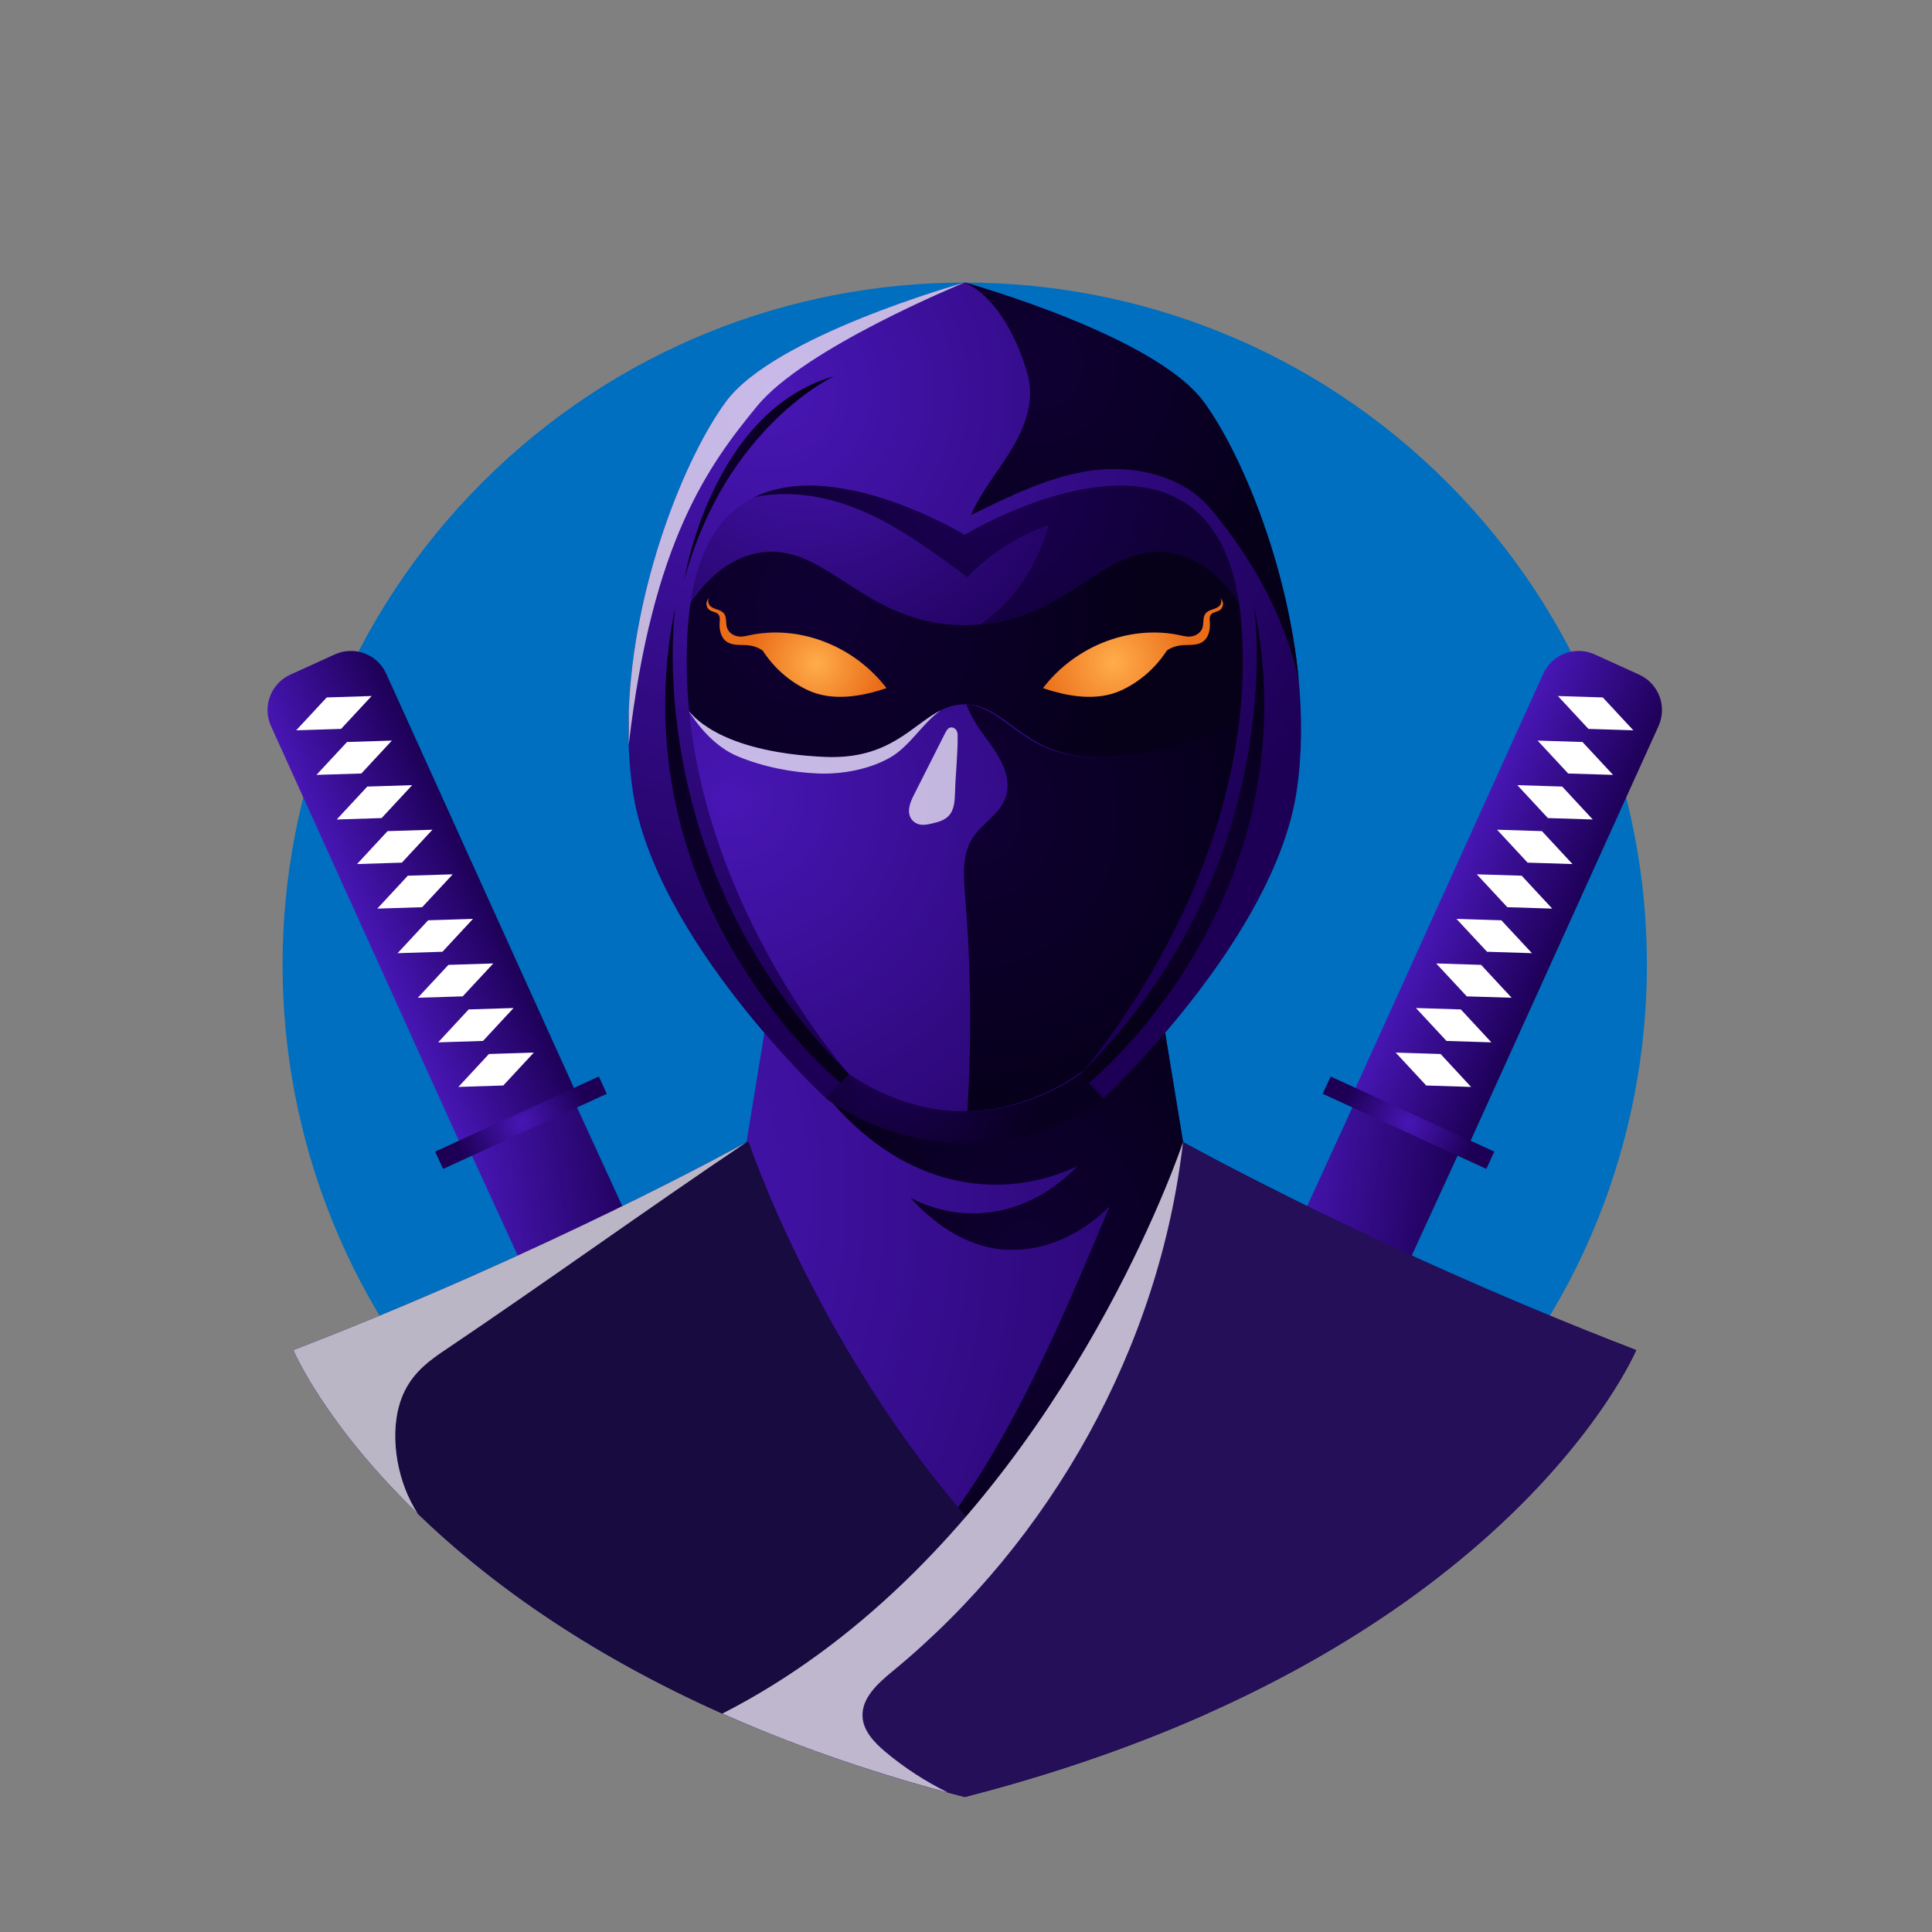 <svg width="135" height="135" viewBox="0 0 135 135" fill="none" xmlns="http://www.w3.org/2000/svg">
<rect x="0" y="0" width="135" height="135" fill="#808080" stroke="none"/>
<path d="M101.118 101.118C119.733 82.502 119.733 52.321 101.118 33.706C82.502 15.091 52.321 15.091 33.706 33.706C15.091 52.321 15.091 82.502 33.706 101.118C52.321 119.733 82.502 119.733 101.118 101.118Z" fill="#006FBF"/>
<path d="M45.778 89.277L38.435 92.647L32.553 79.832L39.899 76.462L45.778 89.277Z" fill="url(#paint0_linear_728_249)"/>
<path d="M40.345 76.552L32.294 80.214L18.938 50.74C18.316 49.375 18.918 47.764 20.286 47.142L23.391 45.729C24.756 45.108 26.367 45.71 26.988 47.078L40.345 76.552Z" fill="url(#paint1_linear_728_249)"/>
<path d="M23.833 50.932L20.697 51.031L22.83 48.734L25.967 48.635L23.833 50.932Z" fill="white"/>
<path d="M25.249 54.049L22.113 54.145L24.249 51.848L27.383 51.749L25.249 54.049Z" fill="white"/>
<path d="M26.665 57.163L23.528 57.263L25.665 54.962L28.802 54.863L26.665 57.163Z" fill="white"/>
<path d="M28.081 60.277L24.948 60.377L27.081 58.076L30.218 57.977L28.081 60.277Z" fill="white"/>
<path d="M29.5 63.391L26.364 63.49L28.497 61.19L31.634 61.094L29.5 63.391Z" fill="white"/>
<path d="M30.916 66.505L27.78 66.605L29.917 64.307L33.05 64.208L30.916 66.505Z" fill="white"/>
<path d="M32.332 69.622L29.196 69.718L31.333 67.421L34.469 67.322L32.332 69.622Z" fill="white"/>
<path d="M33.751 72.736L30.615 72.836L32.749 70.535L35.885 70.436L33.751 72.736Z" fill="white"/>
<path d="M35.167 75.85L32.031 75.95L34.165 73.649L37.301 73.55L35.167 75.85Z" fill="white"/>
<path d="M42.398 76.43L30.964 81.678L30.407 80.47L41.844 75.222L42.398 76.43Z" fill="url(#paint2_radial_728_249)"/>
<path d="M89.044 89.277L96.39 92.647L102.272 79.832L94.926 76.462L89.044 89.277Z" fill="url(#paint3_linear_728_249)"/>
<path d="M94.481 76.552L102.532 80.214L115.888 50.74C116.509 49.375 115.907 47.763 114.539 47.142L111.435 45.729C110.07 45.108 108.459 45.71 107.837 47.078L94.481 76.552Z" fill="url(#paint4_linear_728_249)"/>
<path d="M110.993 50.932L114.129 51.031L111.995 48.734L108.859 48.635L110.993 50.932Z" fill="white"/>
<path d="M109.577 54.049L112.713 54.145L110.576 51.848L107.44 51.749L109.577 54.049Z" fill="white"/>
<path d="M108.161 57.163L111.294 57.262L109.16 54.962L106.024 54.863L108.161 57.163Z" fill="white"/>
<path d="M106.741 60.277L109.878 60.376L107.744 58.076L104.608 57.977L106.741 60.277Z" fill="white"/>
<path d="M105.325 63.391L108.462 63.49L106.328 61.19L103.192 61.094L105.325 63.391Z" fill="white"/>
<path d="M103.909 66.505L107.046 66.604L104.909 64.307L101.772 64.208L103.909 66.505Z" fill="white"/>
<path d="M102.493 69.622L105.626 69.718L103.493 67.421L100.356 67.322L102.493 69.622Z" fill="white"/>
<path d="M101.074 72.736L104.211 72.836L102.077 70.535L98.94 70.436L101.074 72.736Z" fill="white"/>
<path d="M99.658 75.85L102.794 75.95L100.661 73.649L97.524 73.55L99.658 75.85Z" fill="white"/>
<path d="M92.427 76.43L103.861 81.678L104.415 80.47L92.981 75.222L92.427 76.43Z" fill="url(#paint5_radial_728_249)"/>
<path d="M114.331 94.339C114.331 94.339 108.119 109.105 84.444 119.696C79.548 121.884 73.907 123.893 67.413 125.562C60.967 123.909 55.357 121.91 50.488 119.744C26.726 109.15 20.498 94.339 20.498 94.339C38.573 87.377 52.163 79.81 52.163 79.81L52.166 79.784L53.797 69.834L54.598 64.945L67.413 71.753L80.228 64.945L82.666 79.807C82.666 79.807 85.328 81.29 89.871 83.552C95.583 86.394 104.258 90.462 114.331 94.339Z" fill="url(#paint6_radial_728_249)"/>
<path d="M89.871 83.555C85.747 95.06 78.68 104.35 70.322 109.226C66.413 111.504 62.162 112.718 58.048 114.035C62.53 111.392 66.323 106.744 69.447 101.432C72.574 96.126 75.041 90.251 77.533 84.299C75.473 86.339 72.958 87.416 70.456 87.332C67.954 87.246 65.609 85.881 63.619 83.703C67.499 85.695 71.952 84.933 75.294 81.482C71.215 83.408 66.66 83.187 62.681 80.864C58.987 78.711 55.815 74.767 53.8 69.834L54.601 64.945L67.416 71.753L80.231 64.945L82.669 79.807C82.662 79.813 85.328 81.293 89.871 83.555Z" fill="url(#paint7_radial_728_249)"/>
<path d="M84.444 119.699C79.548 121.888 73.907 123.896 67.413 125.565C60.967 123.912 55.357 121.913 50.488 119.747C40.659 115.365 33.825 110.255 29.196 105.776C22.635 99.433 20.498 94.342 20.498 94.342C38.291 87.486 51.74 80.05 52.154 79.82C52.157 79.82 52.16 79.813 52.163 79.813L52.166 79.788L52.327 79.813C52.327 79.813 52.567 80.541 53.067 81.806C55.671 88.438 65.321 109.899 84.444 119.699Z" fill="#170B3F"/>
<path d="M114.331 94.339C114.331 94.339 105.284 115.845 67.413 125.565C67.022 125.466 66.637 125.364 66.253 125.261C60.291 123.669 55.062 121.782 50.488 119.744L50.481 119.735C69.649 109.951 79.318 88.447 81.922 81.806C82.422 80.537 82.662 79.813 82.662 79.813C82.662 79.813 96.252 87.377 114.331 94.339Z" fill="#250F59"/>
<path opacity="0.7" d="M28.254 97.251C27.171 99.5 27.578 102.704 28.703 104.908C28.856 105.212 29.02 105.501 29.196 105.773C22.635 99.43 20.498 94.339 20.498 94.339C38.291 87.483 51.74 80.047 52.154 79.817C45.125 84.548 38.246 89.52 31.217 94.256C30.109 94.999 28.949 95.806 28.254 97.251Z" fill="white"/>
<path opacity="0.7" d="M60.272 119.981C60.339 120.978 61.108 121.772 61.873 122.416C63.213 123.537 64.686 124.495 66.253 125.261C60.291 123.669 55.062 121.782 50.488 119.744L50.481 119.735C69.649 109.951 79.318 88.447 81.922 81.806C82.422 80.537 82.662 79.813 82.662 79.813C81.035 94.073 73.471 107.66 62.38 116.771C61.351 117.617 60.185 118.652 60.272 119.981Z" fill="white"/>
<path d="M57.718 76.751C57.718 76.751 61.713 79.89 67.496 79.89C73.279 79.89 77.107 76.751 77.107 76.751L73.919 72.272L60.128 72.592L57.718 76.751Z" fill="url(#paint8_radial_728_249)"/>
<path d="M47.117 51.221C46.265 47.014 46.214 42.625 46.97 38.399C59.897 36.98 73.122 36.775 86.068 37.973C87.689 42.093 88.346 46.787 87.843 51.227C74.717 54.786 60.31 54.498 47.117 51.221Z" fill="url(#paint9_radial_728_249)"/>
<path d="M85.232 41.754C85.389 41.875 85.363 42.154 85.232 42.308C85.1 42.462 84.905 42.526 84.719 42.587C84.533 42.648 84.338 42.724 84.222 42.891C84.033 43.16 84.126 43.551 84.021 43.871C83.905 44.221 83.559 44.432 83.216 44.474C82.874 44.515 82.553 44.397 82.159 44.329C78.744 43.727 75.079 45.211 72.881 48.081C74.621 48.68 76.659 49.016 78.34 48.244C79.641 47.645 80.737 46.681 81.538 45.454C81.868 45.22 82.268 45.108 82.665 45.079C82.915 45.063 83.165 45.076 83.412 45.05C83.659 45.025 83.912 44.957 84.11 44.794C84.46 44.509 84.572 43.987 84.54 43.516C84.527 43.33 84.498 43.122 84.6 42.968C84.738 42.76 85.03 42.772 85.228 42.638C85.369 42.542 85.459 42.372 85.462 42.193C85.462 42.026 85.366 41.856 85.232 41.754Z" fill="url(#paint10_radial_728_249)"/>
<path d="M49.594 41.754C49.437 41.875 49.462 42.154 49.594 42.308C49.725 42.462 49.92 42.526 50.106 42.587C50.292 42.648 50.487 42.724 50.603 42.891C50.792 43.16 50.699 43.551 50.805 43.871C50.92 44.221 51.266 44.432 51.609 44.474C51.952 44.515 52.272 44.397 52.666 44.329C56.081 43.727 59.746 45.211 61.944 48.081C60.204 48.68 58.167 49.016 56.485 48.244C55.184 47.645 54.089 46.681 53.288 45.454C52.958 45.22 52.557 45.108 52.16 45.079C51.91 45.063 51.66 45.076 51.413 45.05C51.167 45.025 50.914 44.957 50.715 44.794C50.366 44.509 50.254 43.987 50.286 43.516C50.298 43.33 50.327 43.122 50.225 42.968C50.087 42.76 49.795 42.772 49.597 42.638C49.456 42.542 49.366 42.372 49.363 42.193C49.363 42.026 49.456 41.856 49.594 41.754Z" fill="url(#paint11_radial_728_249)"/>
<path d="M87.007 42.849C87.007 42.849 85.27 39.361 82.025 38.669C81.467 38.55 80.942 38.521 80.433 38.569C76.761 38.915 74.147 43.128 68.531 43.634C68.172 43.666 67.8 43.685 67.416 43.685C60.182 43.685 57.667 37.63 52.804 38.672C49.559 39.364 47.822 42.852 47.822 42.852C47.822 42.852 49.523 23.454 67.416 23.454C67.733 23.454 68.041 23.46 68.345 23.47C70.065 23.541 71.629 23.791 73.048 24.188C85.677 27.718 87.007 42.849 87.007 42.849Z" fill="url(#paint12_radial_728_249)"/>
<path d="M86.433 39.713C86.625 38.101 86.382 36.548 85.558 35.087C85.011 34.116 84.322 33.257 83.543 32.492C81.474 29.003 78.203 25.629 73.045 24.184C71.626 23.787 70.062 23.537 68.342 23.467C69.758 24.409 70.969 25.706 71.879 27.212C69.62 26.949 67.326 27.026 65.09 27.446C59.608 28.477 54.531 31.438 50.478 35.538C53.275 34.09 56.623 34.315 59.551 35.42C62.482 36.522 65.035 38.435 67.595 40.325C69.2 38.669 71.161 37.435 73.269 36.685C72.526 39.508 70.821 42.052 68.528 43.631C74.147 43.125 76.758 38.912 80.429 38.566C80.939 38.518 81.464 38.547 82.022 38.665C85.267 39.357 87.003 42.846 87.003 42.846C87.003 42.846 86.894 41.59 86.433 39.713Z" fill="url(#paint13_radial_728_249)"/>
<path d="M87.007 49.215C87.003 49.228 87.003 49.241 87 49.257C84.267 76.632 70.062 77.661 67.736 77.645C67.525 77.641 67.413 77.632 67.413 77.632C67.413 77.632 50.789 79.099 47.819 49.215C47.819 49.215 47.87 49.33 48.008 49.523C48.011 49.532 48.018 49.538 48.024 49.545C48.642 50.388 50.882 52.579 57.616 52.89C62.149 53.098 63.719 50.644 65.728 49.638C66.24 49.378 66.785 49.215 67.413 49.215C67.499 49.215 67.586 49.218 67.669 49.225C70.559 49.433 71.677 53.143 77.21 52.89C84.927 52.537 86.741 49.712 86.978 49.273V49.269C86.997 49.234 87.007 49.215 87.007 49.215Z" fill="url(#paint14_radial_728_249)"/>
<path d="M86.859 49.257C84.126 76.635 69.921 77.661 67.595 77.645C67.9 72.637 67.848 67.611 67.438 62.613C67.329 61.27 67.214 59.81 67.89 58.669C68.553 57.545 69.883 56.926 70.286 55.674C70.741 54.258 69.819 52.797 68.947 51.634C68.444 50.967 67.858 50.109 67.528 49.228C70.418 49.436 71.536 53.146 77.069 52.893C84.786 52.54 86.6 49.715 86.837 49.276V49.273C86.843 49.266 86.849 49.26 86.859 49.257Z" fill="url(#paint15_radial_728_249)"/>
<path opacity="0.7" d="M66.734 55.344C66.718 55.866 66.692 56.423 66.429 56.833C66.135 57.285 65.632 57.423 65.17 57.532C64.879 57.599 64.584 57.67 64.289 57.615C63.998 57.564 63.703 57.368 63.581 57.035C63.398 56.545 63.636 55.984 63.869 55.529C64.491 54.296 65.116 53.066 65.737 51.832C65.853 51.605 65.99 51.31 66.15 51.041C66.388 50.641 66.907 50.843 66.916 51.339C66.935 52.656 66.769 54.072 66.734 55.344Z" fill="white"/>
<path opacity="0.7" d="M65.728 49.638C64.449 50.544 63.581 52.143 62.203 52.931C60.765 53.758 58.859 54.11 57.203 54.049C55.296 53.976 53.272 53.575 51.513 52.832C50.042 52.214 48.873 50.881 48.024 49.545C48.642 50.388 50.882 52.579 57.616 52.89C62.149 53.098 63.719 50.644 65.728 49.638Z" fill="white"/>
<path d="M90.614 55.225C89.086 65.608 77.107 76.751 77.107 76.751L75.502 75.049C75.502 75.049 88.032 61.059 86.747 43.685C85.472 26.385 67.409 37.371 67.409 37.371C67.409 37.371 49.35 26.382 48.075 43.682C46.794 61.056 59.32 75.046 59.32 75.046L57.715 76.747C57.715 76.747 45.736 65.605 44.208 55.222C44.058 54.181 43.965 53.12 43.929 52.053C43.901 51.3 43.904 50.541 43.929 49.785C44.231 40.904 47.886 31.912 50.731 28.061C54.104 23.489 67.002 19.856 67.403 19.744C67.409 19.741 67.413 19.741 67.413 19.741C67.413 19.741 67.416 19.741 67.422 19.744C67.823 19.856 80.718 23.492 84.094 28.061C86.686 31.572 89.957 39.36 90.742 47.434C90.992 50.045 90.985 52.688 90.614 55.225Z" fill="url(#paint16_radial_728_249)"/>
<path d="M90.742 47.434C89.726 43.032 87.525 39.043 84.591 35.551C82.662 33.257 79.375 32.492 76.399 32.863C73.426 33.235 70.533 34.673 67.845 35.993C68.518 34.43 69.623 33.097 70.523 31.655C71.43 30.214 72.157 28.548 71.943 26.86C71.77 25.495 70.242 20.994 67.4 19.741H67.422C67.823 19.853 80.718 23.489 84.094 28.058C86.686 31.572 89.957 39.36 90.742 47.434Z" fill="url(#paint17_radial_728_249)"/>
<path d="M76.085 75.668C76.085 75.668 91.831 62.959 87.631 42.346C87.631 42.346 90.309 60.345 75.502 75.046L76.085 75.668Z" fill="url(#paint18_radial_728_249)"/>
<path d="M58.74 75.668C58.74 75.668 42.994 62.959 47.194 42.346C47.194 42.346 44.516 60.345 59.323 75.046L58.74 75.668Z" fill="url(#paint19_radial_728_249)"/>
<path d="M47.819 40.504C47.819 40.504 49.69 28.753 58.279 26.286C58.279 26.286 50.712 29.807 47.819 40.504Z" fill="url(#paint20_radial_728_249)"/>
<path opacity="0.7" d="M67.403 19.744C67.035 19.895 56.206 24.345 52.904 28.375C49.54 32.476 45.577 37.813 43.933 52.057V49.785C44.231 40.905 47.886 31.912 50.731 28.061C54.105 23.489 67.003 19.856 67.403 19.744Z" fill="white"/>
<defs>
<linearGradient id="paint0_linear_728_249" x1="33.331" y1="85.374" x2="45.002" y2="83.735" gradientUnits="userSpaceOnUse">
<stop stop-color="#4816B5"/>
<stop offset="1" stop-color="#1D0056"/>
</linearGradient>
<linearGradient id="paint1_linear_728_249" x1="24.986" y1="64.296" x2="33.168" y2="60.54" gradientUnits="userSpaceOnUse">
<stop stop-color="#4816B5"/>
<stop offset="1" stop-color="#1D0056"/>
</linearGradient>
<radialGradient id="paint2_radial_728_249" cx="0" cy="0" r="1" gradientUnits="userSpaceOnUse" gradientTransform="translate(36.404 78.451) rotate(-7.99) scale(4.723 4.723)">
<stop stop-color="#4816B5"/>
<stop offset="1" stop-color="#1D0056"/>
</radialGradient>
<linearGradient id="paint3_linear_728_249" x1="101.494" y1="85.374" x2="89.823" y2="83.735" gradientUnits="userSpaceOnUse">
<stop stop-color="#1D0056"/>
<stop offset="1" stop-color="#4816B5"/>
</linearGradient>
<linearGradient id="paint4_linear_728_249" x1="109.839" y1="64.296" x2="101.657" y2="60.539" gradientUnits="userSpaceOnUse">
<stop stop-color="#1D0056"/>
<stop offset="1" stop-color="#4816B5"/>
</linearGradient>
<radialGradient id="paint5_radial_728_249" cx="0" cy="0" r="1" gradientUnits="userSpaceOnUse" gradientTransform="translate(98.422 78.451) rotate(-172.01) scale(4.723)">
<stop stop-color="#4816B5"/>
<stop offset="1" stop-color="#1D0056"/>
</radialGradient>
<radialGradient id="paint6_radial_728_249" cx="0" cy="0" r="1" gradientUnits="userSpaceOnUse" gradientTransform="translate(43.56 83.422) scale(53.637 76.852)">
<stop stop-color="#4816B5"/>
<stop offset="1" stop-color="#1D0056"/>
</radialGradient>
<radialGradient id="paint7_radial_728_249" cx="0" cy="0" r="1" gradientUnits="userSpaceOnUse" gradientTransform="translate(71.834 89.494) scale(17.589 25.202)">
<stop stop-color="#0F0033"/>
<stop offset="1" stop-color="#060019"/>
</radialGradient>
<radialGradient id="paint8_radial_728_249" cx="0" cy="0" r="1" gradientUnits="userSpaceOnUse" gradientTransform="translate(62.484 74.592) scale(10.885 10.885)">
<stop stop-color="#1D0056"/>
<stop offset="1" stop-color="#07001E"/>
</radialGradient>
<radialGradient id="paint9_radial_728_249" cx="0" cy="0" r="1" gradientUnits="userSpaceOnUse" gradientTransform="translate(56.656 42.247) scale(23.194 24.939)">
<stop stop-color="#0F0033"/>
<stop offset="1" stop-color="#060019"/>
</radialGradient>
<radialGradient id="paint10_radial_728_249" cx="0" cy="0" r="1" gradientUnits="userSpaceOnUse" gradientTransform="translate(77.817 46.287) scale(5.432)">
<stop stop-color="#FFAD4A"/>
<stop offset="1" stop-color="#EA6C18"/>
</radialGradient>
<radialGradient id="paint11_radial_728_249" cx="0" cy="0" r="1" gradientUnits="userSpaceOnUse" gradientTransform="translate(57.035 46.386) scale(4.65)">
<stop stop-color="#FFAD4A"/>
<stop offset="1" stop-color="#EA6C18"/>
</radialGradient>
<radialGradient id="paint12_radial_728_249" cx="0" cy="0" r="1" gradientUnits="userSpaceOnUse" gradientTransform="translate(56.419 27.594) scale(23.443 23.443)">
<stop stop-color="#4816B5"/>
<stop offset="1" stop-color="#1D0056"/>
</radialGradient>
<radialGradient id="paint13_radial_728_249" cx="0" cy="0" r="1" gradientUnits="userSpaceOnUse" gradientTransform="translate(68.742 33.552) scale(14.516 15.608)">
<stop stop-color="#1D0056"/>
<stop offset="1" stop-color="#0F0035"/>
</radialGradient>
<radialGradient id="paint14_radial_728_249" cx="0" cy="0" r="1" gradientUnits="userSpaceOnUse" gradientTransform="translate(51.116 55.748) scale(41.342 41.342)">
<stop stop-color="#4816B5"/>
<stop offset="1" stop-color="#1D0056"/>
</radialGradient>
<radialGradient id="paint15_radial_728_249" cx="0" cy="0" r="1" gradientUnits="userSpaceOnUse" gradientTransform="translate(68.019 56.833) scale(20.284 21.809)">
<stop stop-color="#0F0033"/>
<stop offset="1" stop-color="#060019"/>
</radialGradient>
<radialGradient id="paint16_radial_728_249" cx="0" cy="0" r="1" gradientUnits="userSpaceOnUse" gradientTransform="translate(53.925 27.382) scale(43.76 43.76)">
<stop stop-color="#4816B5"/>
<stop offset="1" stop-color="#1D0056"/>
</radialGradient>
<radialGradient id="paint17_radial_728_249" cx="0" cy="0" r="1" gradientUnits="userSpaceOnUse" gradientTransform="translate(72.523 25.411) scale(19.387 19.387)">
<stop stop-color="#0F0033"/>
<stop offset="1" stop-color="#060019"/>
</radialGradient>
<radialGradient id="paint18_radial_728_249" cx="0" cy="0" r="1" gradientUnits="userSpaceOnUse" gradientTransform="translate(81.924 59.008) rotate(180) scale(11.86 12.752)">
<stop stop-color="#0F0033"/>
<stop offset="1" stop-color="#060019"/>
</radialGradient>
<radialGradient id="paint19_radial_728_249" cx="0" cy="0" r="1" gradientUnits="userSpaceOnUse" gradientTransform="translate(52.901 59.008) scale(11.86 12.752)">
<stop stop-color="#0F0033"/>
<stop offset="1" stop-color="#060019"/>
</radialGradient>
<radialGradient id="paint20_radial_728_249" cx="0" cy="0" r="1" gradientUnits="userSpaceOnUse" gradientTransform="translate(53.05 33.395) scale(5.961 6.41)">
<stop stop-color="#0F0033"/>
<stop offset="1" stop-color="#060019"/>
</radialGradient>
</defs>
</svg>
